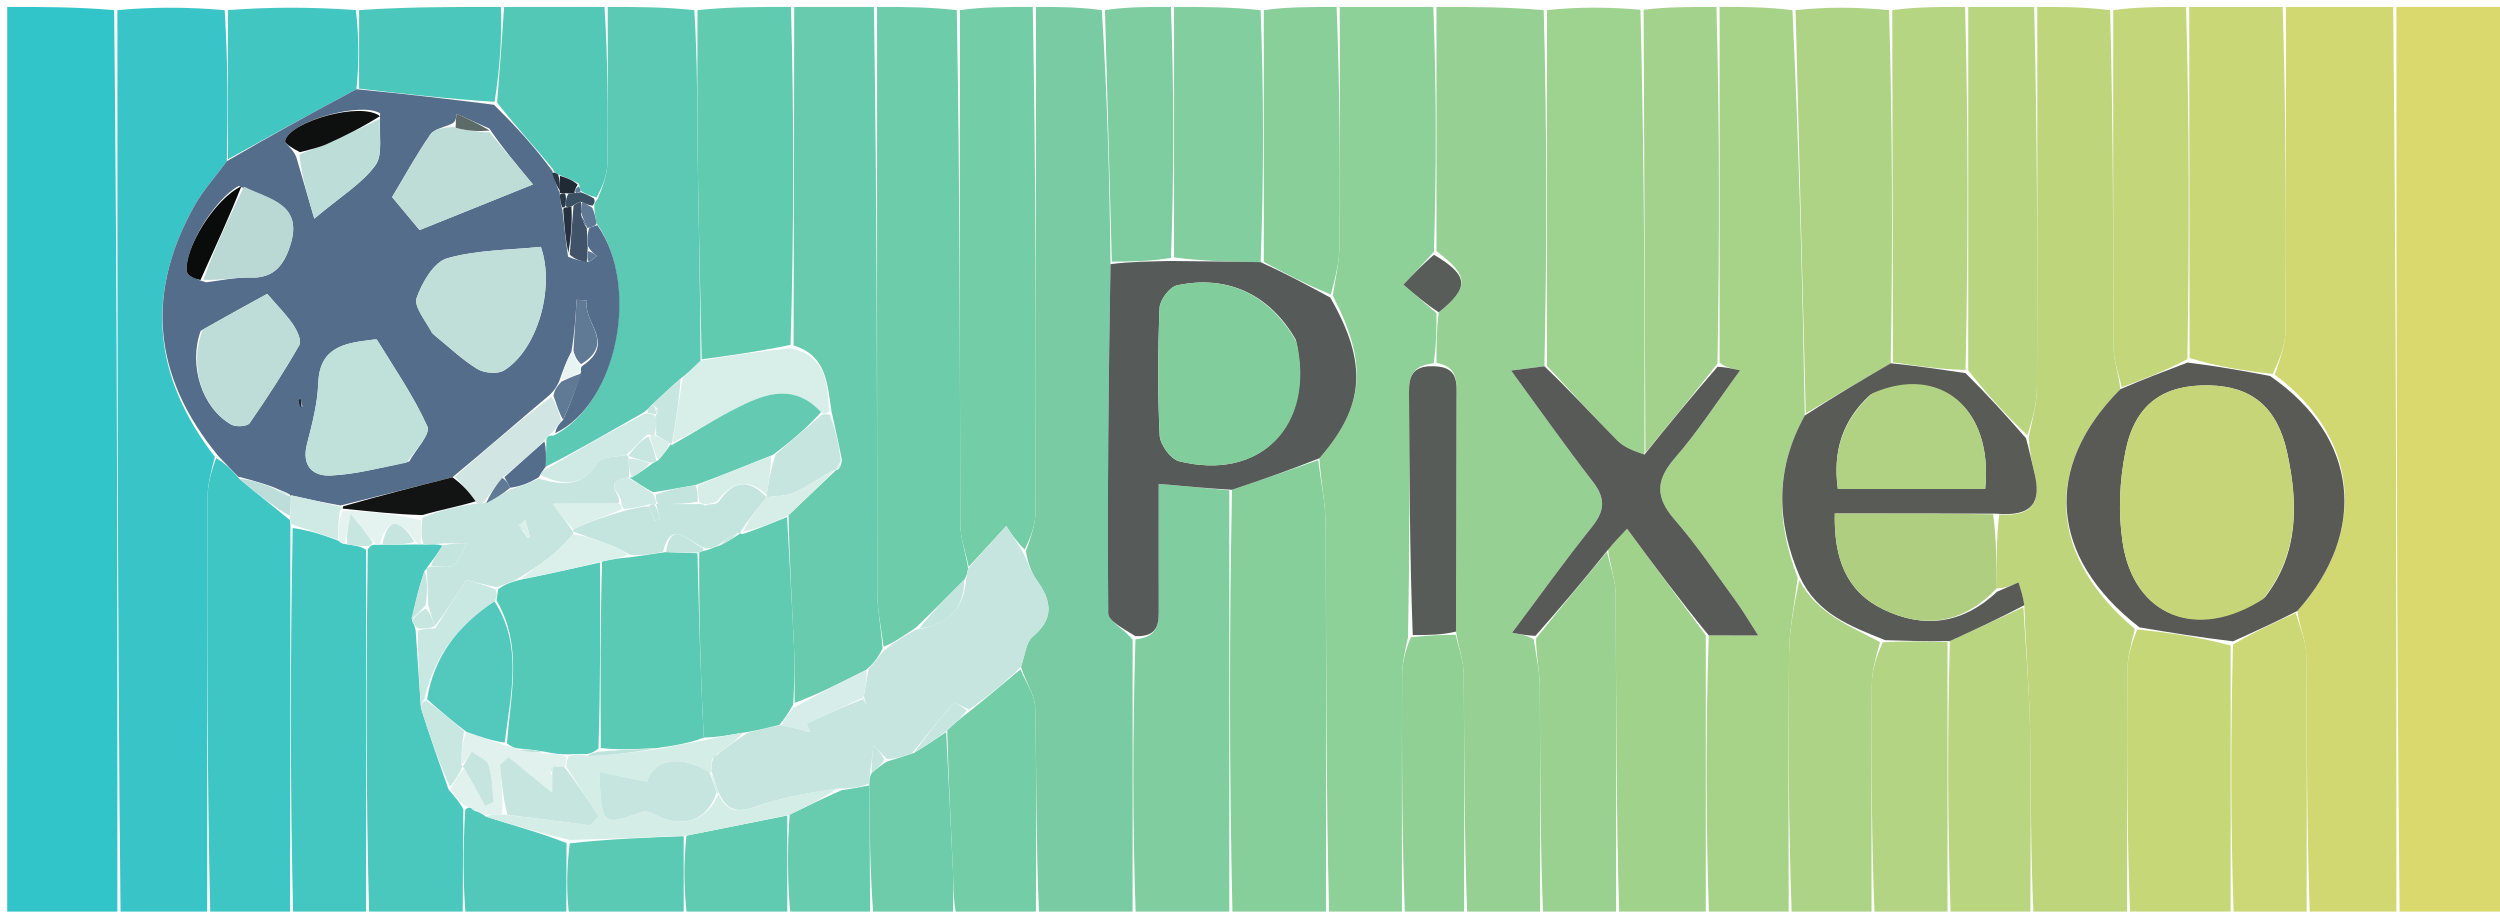 <svg version="1.1" id="Layer_1" xmlns="http://www.w3.org/2000/svg" xmlns:xlink="http://www.w3.org/1999/xlink" x="0px" y="0px"
	 width="100%" viewBox="0 0 362 132" enable-background="new 0 0 362 132" xml:space="preserve">
<path fill="#31C5CA" opacity="1" stroke="none" 
	d="
M17,133 
	C11.681,133 6.362,133 1.046,133 
	C1.049,89 1.049,45 1.049,1 
	C6.085,1 11.071,1 16.529,1.469 
	C17,45.625 17,89.312 17,133 
z"/>
<path fill="#D9D96E" opacity="1" stroke="none" 
	d="
M347,1 
	C352.319,1 357.638,1 362.954,1 
	C362.951,45 362.951,89 362.951,133 
	C357.915,133 352.929,133 347.471,132.531 
	C347,88.375 347,44.688 347,1 
z"/>
<path fill="#96D193" opacity="1" stroke="none" 
	d="
M223,133 
	C219.639,133 216.277,133 212.458,132.531 
	C212,120.569 212.055,109.074 211.946,97.582 
	C211.928,95.689 211.192,93.802 210.825,91.452 
	C210.874,79.871 210.883,68.751 210.902,57.63 
	C210.906,55.459 211.242,53.107 208,52.542 
	C208.002,49.865 208.003,47.613 208.333,45.221 
	C212.833,41.618 212.695,39.889 208.003,36.371 
	C208.001,24.275 208.001,12.638 208,1 
	C213.022,1 218.044,1 223.533,1.469 
	C224,18.95 224.001,35.963 223.629,53.038 
	C222.026,53.253 220.795,53.407 218.805,53.656 
	C223.012,59.407 226.706,64.665 230.639,69.738 
	C232.498,72.136 232.408,73.944 230.518,76.295 
	C226.61,81.156 222.984,86.242 218.954,91.619 
	C220.409,91.886 221.206,92.033 222.087,92.577 
	C222.447,95.087 222.947,97.198 222.962,99.312 
	C223.042,110.541 223,121.77 223,133 
z"/>
<path fill="#D1D872" opacity="1" stroke="none" 
	d="
M346.533,1 
	C347,44.688 347,88.375 347,132.531 
	C342.975,133 338.951,133 334.463,132.531 
	C334,119.618 334.069,107.172 333.93,94.728 
	C333.908,92.728 332.959,90.738 332.654,88.466 
	C343.019,76.884 341.453,63.217 329.388,54.261 
	C330.173,51.909 330.931,49.859 330.945,47.803 
	C331.045,32.203 331,16.601 331,1 
	C336.022,1 341.044,1 346.533,1 
z"/>
<path fill="#39C5C7" opacity="1" stroke="none" 
	d="
M17.463,133 
	C17,89.312 17,45.625 17,1.469 
	C22.022,1 27.044,1 32.533,1.469 
	C33.003,8.976 33.005,16.015 32.844,23.343 
	C31.199,25.609 29.488,27.456 28.275,29.587 
	C21.005,42.359 22.095,54.473 31.108,66.144 
	C30.531,68.385 30.04,70.321 30.035,72.259 
	C29.978,92.506 30,112.753 30,133 
	C25.975,133 21.951,133 17.463,133 
z"/>
<path fill="#8DD098" opacity="1" stroke="none" 
	d="
M207.535,1 
	C208.001,12.638 208.001,24.275 207.634,36.431 
	C205.915,38.37 204.564,39.789 203.213,41.209 
	C204.81,42.593 206.408,43.977 208.005,45.361 
	C208.003,47.613 208.002,49.865 207.594,52.607 
	C204.362,52.933 204.005,54.664 204.022,56.953 
	C204.109,68.614 204.116,80.277 203.88,92.262 
	C203.406,94.362 203.035,96.138 203.027,97.915 
	C202.975,109.61 203,121.305 203,133 
	C199.639,133 196.277,133 192.458,132.531 
	C192,113.35 192.051,94.637 191.949,75.924 
	C191.932,72.82 191.246,69.72 191.054,66.357 
	C197.643,58.778 198.092,52.648 192.997,42.827 
	C193.387,40.131 193.94,37.864 193.958,35.593 
	C194.048,24.063 194,12.531 194,1 
	C198.357,1 202.714,1 207.535,1 
z"/>
<path fill="#A7D389" opacity="1" stroke="none" 
	d="
M249,1 
	C252.361,1 255.723,1 259.542,1.469 
	C260.492,21.247 260.984,40.557 261.335,60.162 
	C257.033,67.917 257.178,75.525 260.312,83.701 
	C259.809,87.616 259.093,91.065 259.056,94.521 
	C258.916,107.346 259,120.174 259,133 
	C255.307,133 251.614,133 247.461,132.531 
	C247,118.708 247,105.353 247.426,92.007 
	C249.773,92.015 251.693,92.015 254.587,92.015 
	C253.179,89.829 252.382,88.445 251.444,87.164 
	C248.506,83.148 245.735,78.977 242.476,75.236 
	C239.635,71.973 239.758,69.496 242.565,66.267 
	C245.896,62.435 248.67,58.118 251.966,53.63 
	C250.569,53.323 249.785,53.151 249,52.512 
	C249,35.03 249,18.015 249,1 
z"/>
<path fill="#BED57C" opacity="1" stroke="none" 
	d="
M295,1 
	C298.361,1 301.723,1 305.542,1.469 
	C306,18.095 305.96,34.252 306.054,50.409 
	C306.065,52.299 306.812,54.184 307.028,56.356 
	C295.752,67.664 296.75,80.717 309.136,91.077 
	C308.55,93.321 308.049,95.252 308.037,97.187 
	C307.963,109.124 308,121.062 308,133 
	C303.643,133 299.286,133 294.465,132.531 
	C294,123.279 294.124,114.493 293.957,105.712 
	C293.844,99.781 293.32,93.858 293.122,87.634 
	C292.935,86.333 292.606,85.33 292.277,84.328 
	C291.247,84.777 290.217,85.227 289.146,85.174 
	C289.091,81.312 289.077,77.953 289.482,74.499 
	C294.496,74.875 295.584,72.556 294.594,68.541 
	C294.204,66.961 293.89,65.363 293.747,63.347 
	C294.301,60.66 294.943,58.4 294.953,56.138 
	C295.036,37.759 295,19.379 295,1 
z"/>
<path fill="#78CBA2" opacity="1" stroke="none" 
	d="
M150,1 
	C153.031,1 156.061,1 159.546,1.469 
	C160.331,13.918 160.663,25.899 160.801,38.249 
	C160.509,55.354 160.34,72.089 160.474,88.823 
	C160.483,89.949 162.774,91.058 164.002,92.633 
	C164.001,106.394 164,119.697 164,133 
	C159.643,133 155.286,133 150.465,132.531 
	C150,122.195 150.113,112.325 149.898,102.462 
	C149.857,100.6 148.505,98.767 147.84,96.55 
	C148.436,94.824 148.562,93.008 149.531,92.197 
	C152.719,89.526 152.253,86.97 150.124,84.007 
	C149.271,82.821 148.827,81.341 148.546,79.833 
	C149.263,77.802 149.947,75.933 149.952,74.061 
	C150.024,49.708 150,25.354 150,1 
z"/>
<path fill="#6DCCA9" opacity="1" stroke="none" 
	d="
M127,1 
	C130.693,1 134.386,1 138.539,1.469 
	C139,26.602 138.97,51.268 139.055,75.932 
	C139.062,77.981 139.843,80.027 140.187,82.35 
	C140.042,83.003 139.973,83.379 139.631,83.952 
	C137.196,86.364 135.035,88.578 132.571,90.91 
	C130.852,92.041 129.436,93.055 127.943,93.653 
	C127.578,90.777 127.043,88.317 127.038,85.855 
	C126.979,57.57 127,29.285 127,1 
z"/>
<path fill="#68CBAD" opacity="1" stroke="none" 
	d="
M126.539,1 
	C127,29.285 126.979,57.57 127.038,85.855 
	C127.043,88.317 127.578,90.777 127.793,93.911 
	C127.071,95.343 126.422,96.102 125.456,96.975 
	C121.785,98.815 118.433,100.541 115.061,101.782 
	C115.028,98.834 115.098,96.367 114.984,93.908 
	C114.688,87.555 114.312,81.206 114.179,74.605 
	C116.623,72.262 118.856,70.171 121.084,68.052 
	C121.08,68.026 121.037,68.058 121.292,68.022 
	C121.665,67.675 121.783,67.364 121.918,66.672 
	C121.448,64.197 120.96,62.103 120.408,59.597 
	C119.77,55.511 119.708,51.514 114.91,50.016 
	C114.957,33.344 114.979,17.172 115,1 
	C118.693,1 122.386,1 126.539,1 
z"/>
<path fill="#86CF9B" opacity="1" stroke="none" 
	d="
M190.869,66.619 
	C191.246,69.72 191.932,72.82 191.949,75.924 
	C192.051,94.637 192,113.35 192,132.531 
	C187.643,133 183.286,133 178.465,132.531 
	C178,111.707 178,91.35 178.394,70.922 
	C182.815,69.439 186.842,68.029 190.869,66.619 
z"/>
<path fill="#73CDA6" opacity="1" stroke="none" 
	d="
M140.265,82.074 
	C139.843,80.027 139.062,77.981 139.055,75.932 
	C138.97,51.268 139,26.602 139,1.469 
	C142.361,1 145.723,1 149.542,1 
	C150,25.354 150.024,49.708 149.952,74.061 
	C149.947,75.933 149.263,77.802 148.355,79.568 
	C147.067,78.291 146.319,77.118 145.709,76.162 
	C143.79,78.246 142.027,80.16 140.265,82.074 
z"/>
<path fill="#9DD28F" opacity="1" stroke="none" 
	d="
M224.001,52.976 
	C224.001,35.963 224,18.95 224,1.469 
	C228.357,1 232.714,1 237.535,1.408 
	C238.085,23.066 238.171,44.315 238.12,65.828 
	C236.711,65.344 235.211,64.822 234.206,63.809 
	C230.712,60.29 227.389,56.601 224.001,52.976 
z"/>
<path fill="#80CE9F" opacity="1" stroke="none" 
	d="
M178.001,70.994 
	C178,91.35 178,111.707 178,132.531 
	C173.643,133 169.286,133 164.465,133 
	C164,119.697 164.001,106.394 164.411,92.575 
	C167.834,92.229 167.789,90.161 167.782,88.066 
	C167.764,82.152 167.776,76.238 167.776,70.067 
	C171.76,70.428 174.88,70.711 178.001,70.994 
z"/>
<path fill="#5BC9B4" opacity="1" stroke="none" 
	d="
M88,1 
	C92.025,1 96.05,1 100.538,1.469 
	C101,8.722 100.926,15.508 101.018,22.292 
	C101.152,32.205 101.406,42.117 101.441,52.235 
	C100.468,53.199 99.662,53.958 98.547,54.834 
	C96.986,56.154 95.735,57.358 94.281,58.724 
	C93.865,59.159 93.65,59.433 93.109,59.772 
	C88.181,62.558 83.58,65.279 79.024,67.573 
	C79.078,65.998 79.085,64.851 79.123,63.573 
	C79.27,63.182 79.465,63.028 80.157,63.071 
	C89.427,58.421 92.728,41.364 86.384,32.311 
	C86.18,31.378 86.086,30.743 86.046,29.831 
	C86.135,29.367 86.168,29.181 86.55,28.833 
	C87.266,26.986 87.924,25.305 87.95,23.614 
	C88.065,16.078 88,8.538 88,1 
z"/>
<path fill="#AED385" opacity="1" stroke="none" 
	d="
M261.476,59.866 
	C260.984,40.557 260.492,21.247 260,1.469 
	C264.357,1 268.714,1 273.535,1.469 
	C274.032,18.78 274.064,35.623 273.774,52.602 
	C269.459,55.114 265.467,57.49 261.476,59.866 
z"/>
<path fill="#3EC6C4" opacity="1" stroke="none" 
	d="
M30.461,133 
	C30,112.753 29.978,92.506 30.035,72.259 
	C30.04,70.321 30.531,68.385 31.298,66.336 
	C32.691,67.153 33.582,68.083 34.639,69.33 
	C37.183,71.474 39.56,73.3 41.971,75.307 
	C42.005,75.488 42.062,75.852 42.047,76.329 
	C42.021,95.538 42.011,114.269 42,133 
	C38.307,133 34.614,133 30.461,133 
z"/>
<path fill="#C9D776" opacity="1" stroke="none" 
	d="
M330.535,1 
	C331,16.601 331.045,32.203 330.945,47.803 
	C330.931,49.859 330.173,51.909 329.079,54.145 
	C324.621,53.663 320.844,52.997 317.052,51.842 
	C317.024,34.568 317.012,17.784 317,1 
	C321.357,1 325.714,1 330.535,1 
z"/>
<path fill="#61CBB0" opacity="1" stroke="none" 
	d="
M101.608,52.029 
	C101.406,42.117 101.152,32.205 101.018,22.292 
	C100.926,15.508 101,8.722 101,1.469 
	C105.357,1 109.714,1 114.535,1 
	C114.979,17.172 114.957,33.344 114.476,49.929 
	C109.88,50.905 105.744,51.467 101.608,52.029 
z"/>
<path fill="#A3D28C" opacity="1" stroke="none" 
	d="
M238.256,65.565 
	C238.171,44.315 238.085,23.066 238,1.408 
	C241.361,1 244.723,1 248.542,1 
	C249,18.015 249,35.03 248.692,52.644 
	C245.009,57.35 241.633,61.457 238.256,65.565 
z"/>
<path fill="#A1D28C" opacity="1" stroke="none" 
	d="
M247,91.998 
	C247,105.353 247,118.708 247,132.531 
	C242.975,133 238.951,133 234.463,132.531 
	C234,116.7 234.048,101.336 233.942,85.974 
	C233.928,83.948 233.131,81.928 232.851,79.599 
	C233.759,78.499 234.513,77.706 235.598,76.564 
	C239.562,81.93 243.281,86.964 247,91.998 
z"/>
<path fill="#C6D778" opacity="1" stroke="none" 
	d="
M308.466,133 
	C308,121.062 307.963,109.124 308.037,97.187 
	C308.049,95.252 308.55,93.321 309.487,91.159 
	C314.433,91.624 318.716,92.317 323,93.478 
	C323,106.964 323,119.982 323,133 
	C318.311,133 313.621,133 308.466,133 
z"/>
<path fill="#44C7C0" opacity="1" stroke="none" 
	d="
M42.458,133 
	C42.011,114.269 42.021,95.538 42.384,76.459 
	C44.802,76.794 46.869,77.477 49.057,78.321 
	C49.395,78.666 49.645,78.749 50.304,78.832 
	C51.45,79.007 52.222,79.082 52.995,79.616 
	C52.998,97.716 52.999,115.358 53,133 
	C49.639,133 46.277,133 42.458,133 
z"/>
<path fill="#C3D679" opacity="1" stroke="none" 
	d="
M316.542,1 
	C317.012,17.784 317.024,34.568 316.731,52.008 
	C313.357,53.799 310.287,54.935 307.217,56.072 
	C306.812,54.184 306.065,52.299 306.054,50.409 
	C305.96,34.252 306,18.095 306,1.469 
	C309.361,1 312.723,1 316.542,1 
z"/>
<path fill="#BAD57F" opacity="1" stroke="none" 
	d="
M294.546,1 
	C295,19.379 295.036,37.759 294.953,56.138 
	C294.943,58.4 294.301,60.66 293.566,63.025 
	C290.452,60.117 287.723,57.103 284.995,53.615 
	C284.998,35.761 284.999,18.38 285,1 
	C288.031,1 291.061,1 294.546,1 
z"/>
<path fill="#B5D582" opacity="1" stroke="none" 
	d="
M284.542,1 
	C284.999,18.38 284.998,35.761 284.614,53.56 
	C280.853,53.475 277.474,52.97 274.096,52.466 
	C274.064,35.623 274.032,18.78 274,1.469 
	C277.361,1 280.723,1 284.542,1 
z"/>
<path fill="#4AC8BE" opacity="1" stroke="none" 
	d="
M53.465,133 
	C52.999,115.358 52.998,97.716 53.256,79.533 
	C53.69,78.941 53.865,78.89 54.269,78.877 
	C54.497,78.916 54.956,78.843 55.379,78.893 
	C57.221,78.897 58.639,78.852 60.278,78.84 
	C60.499,78.872 60.942,78.808 61.344,78.856 
	C62.553,78.832 63.359,78.76 64.069,79.013 
	C63.31,80.225 62.648,81.113 61.903,82.087 
	C61.819,82.174 61.823,82.416 61.495,82.61 
	C60.626,85.104 60.084,87.404 59.66,89.912 
	C59.936,90.401 60.062,90.697 60.183,91.281 
	C60.452,95.084 60.694,98.611 60.949,102.529 
	C62.249,106.622 63.534,110.323 64.937,114.298 
	C65.741,115.27 66.428,115.968 67.089,117.154 
	C67.041,122.761 67.021,127.88 67,133 
	C62.643,133 58.286,133 53.465,133 
z"/>
<path fill="#ADD486" opacity="1" stroke="none" 
	d="
M259.461,133 
	C259,120.174 258.916,107.346 259.056,94.521 
	C259.093,91.065 259.809,87.616 260.529,84.001 
	C263.129,88.93 267.95,90.661 272.232,92.988 
	C271.605,95.229 271.055,97.157 271.041,99.088 
	C270.958,110.392 271,121.696 271,133 
	C267.307,133 263.614,133 259.461,133 
z"/>
<path fill="#9BD190" opacity="1" stroke="none" 
	d="
M232.696,79.906 
	C233.131,81.928 233.928,83.948 233.942,85.974 
	C234.048,101.336 234,116.7 234,132.531 
	C230.639,133 227.277,133 223.458,133 
	C223,121.77 223.042,110.541 222.962,99.312 
	C222.947,97.198 222.447,95.087 222.414,92.467 
	C226.004,87.941 229.35,83.923 232.696,79.906 
z"/>
<path fill="#B9D580" opacity="1" stroke="none" 
	d="
M292.98,87.931 
	C293.32,93.858 293.844,99.781 293.957,105.712 
	C294.124,114.493 294,123.279 294,132.531 
	C290.307,133 286.614,133 282.461,132.531 
	C282,119.034 281.999,106.005 282.336,92.832 
	C286.109,91.102 289.544,89.517 292.98,87.931 
z"/>
<path fill="#82CE9E" opacity="1" stroke="none" 
	d="
M170,1 
	C174.025,1 178.05,1 182.538,1.469 
	C183,13.935 183,25.933 182.538,37.957 
	C178.051,37.897 174.027,37.811 170.002,37.273 
	C170.001,24.881 170,12.941 170,1 
z"/>
<path fill="#CCD775" opacity="1" stroke="none" 
	d="
M323.458,133 
	C323,119.982 323,106.964 323.335,93.334 
	C326.593,91.396 329.516,90.07 332.439,88.744 
	C332.959,90.738 333.908,92.728 333.93,94.728 
	C334.069,107.172 334,119.618 334,132.531 
	C330.639,133 327.277,133 323.458,133 
z"/>
<path fill="#B3D583" opacity="1" stroke="none" 
	d="
M281.999,92.976 
	C281.999,106.005 282,119.034 282,132.531 
	C278.639,133 275.277,133 271.458,133 
	C271,121.696 270.958,110.392 271.041,99.088 
	C271.055,97.157 271.605,95.229 272.636,93.008 
	C276.243,92.803 279.121,92.89 281.999,92.976 
z"/>
<path fill="#88CF9A" opacity="1" stroke="none" 
	d="
M183.001,37.931 
	C183,25.933 183,13.935 183,1.469 
	C186.361,1 189.723,1 193.542,1 
	C194,12.531 194.048,24.063 193.958,35.593 
	C193.94,37.864 193.387,40.131 192.701,42.646 
	C189.214,41.238 186.107,39.584 183.001,37.931 
z"/>
<path fill="#73CDA7" opacity="1" stroke="none" 
	d="
M147.758,96.921 
	C148.505,98.767 149.857,100.6 149.898,102.462 
	C150.113,112.325 150,122.195 150,132.531 
	C146.307,133 142.614,133 138.461,132.531 
	C138,130.084 138.074,128.102 137.987,126.127 
	C137.689,119.419 137.334,112.713 137.156,105.745 
	C138.23,104.719 139.149,103.954 140.368,103.033 
	C143.031,100.892 145.394,98.906 147.758,96.921 
z"/>
<path fill="#91D095" opacity="1" stroke="none" 
	d="
M203.45,133 
	C203,121.305 202.975,109.61 203.027,97.915 
	C203.035,96.138 203.406,94.362 204.295,92.285 
	C206.917,91.961 208.853,91.937 210.788,91.913 
	C211.192,93.802 211.928,95.689 211.946,97.582 
	C212.055,109.074 212,120.569 212,132.531 
	C209.3,133 206.6,133 203.45,133 
z"/>
<path fill="#7DCDA1" opacity="1" stroke="none" 
	d="
M169.546,1 
	C170,12.941 170.001,24.881 169.556,37.339 
	C166.405,37.864 163.7,37.872 160.995,37.879 
	C160.663,25.899 160.331,13.918 160,1.469 
	C163.031,1 166.061,1 169.546,1 
z"/>
<path fill="#54C8B7" opacity="1" stroke="none" 
	d="
M87.534,1 
	C88,8.538 88.065,16.078 87.95,23.614 
	C87.924,25.305 87.266,26.986 86.362,28.585 
	C85.249,28.277 84.673,28.056 84.057,27.608 
	C84.017,27.382 83.89,26.938 83.833,26.619 
	C82.876,26.02 81.976,25.741 80.819,25.271 
	C80.375,24.979 80.189,24.876 80.019,24.42 
	C77.322,21.142 74.609,18.217 71.981,14.866 
	C72.377,9.959 72.689,5.48 73,1 
	C77.689,1 82.379,1 87.534,1 
z"/>
<path fill="#41C6C2" opacity="1" stroke="none" 
	d="
M33.008,23.054 
	C33.005,16.015 33.003,8.976 33,1.469 
	C39.021,1 45.042,1 51.532,1.458 
	C51.996,5.555 51.992,9.195 51.615,12.921 
	C45.164,16.357 39.086,19.705 33.008,23.054 
z"/>
<path fill="#6ECCAA" opacity="1" stroke="none" 
	d="
M137.001,106.006 
	C137.334,112.713 137.689,119.419 137.987,126.127 
	C138.074,128.102 138,130.084 138,132.531 
	C134.307,133 130.614,133 126.461,132.532 
	C125.961,125.95 125.921,119.837 125.877,113.434 
	C125.908,112.759 125.944,112.374 126.241,111.893 
	C127.032,111.297 127.563,110.797 128.448,110.264 
	C129.878,109.854 130.955,109.478 132.351,109.017 
	C134.114,107.957 135.557,106.982 137.001,106.006 
z"/>
<path fill="#4CC7BC" opacity="1" stroke="none" 
	d="
M51.987,12.834 
	C51.992,9.195 51.996,5.555 52,1.458 
	C58.688,1 65.375,1 72.531,1 
	C72.689,5.48 72.377,9.959 71.615,14.744 
	C64.772,14.31 58.379,13.572 51.987,12.834 
z"/>
<path fill="#67CBAD" opacity="1" stroke="none" 
	d="
M125.882,113.723 
	C125.921,119.837 125.961,125.95 126,132.532 
	C122.307,133 118.614,133 114.461,132.534 
	C113.999,127.407 113.997,122.745 114.341,117.967 
	C116.953,116.708 119.22,115.564 121.862,114.423 
	C123.452,114.192 124.667,113.958 125.882,113.723 
z"/>
<path fill="#61CBB1" opacity="1" stroke="none" 
	d="
M113.996,118.083 
	C113.997,122.745 113.999,127.407 114,132.534 
	C109.311,133 104.621,133 99.466,132.541 
	C98.998,128.415 98.996,124.748 99.402,121 
	C104.538,119.973 109.267,119.028 113.996,118.083 
z"/>
<path fill="#51C8BA" opacity="1" stroke="none" 
	d="
M67.466,133 
	C67.021,127.88 67.041,122.761 67.365,117.225 
	C67.855,116.851 68.04,116.894 68.3,117.07 
	C68.528,117.365 68.714,117.421 69.212,117.549 
	C69.7,117.801 69.906,117.878 70.322,118.236 
	C74.37,119.543 78.21,120.571 82.038,122.081 
	C82.018,126.043 82.009,129.521 82,133 
	C77.311,133 72.621,133 67.466,133 
z"/>
<path fill="#5ACAB5" opacity="1" stroke="none" 
	d="
M82.468,133 
	C82.009,129.521 82.018,126.043 82.497,122.116 
	C88.31,121.473 93.652,121.277 98.994,121.082 
	C98.996,124.748 98.998,128.415 99,132.541 
	C93.645,133 88.29,133 82.468,133 
z"/>
<path fill="#575A57" opacity="1" stroke="none" 
	d="
M232.851,79.599 
	C229.35,83.923 226.004,87.941 222.33,92.069 
	C221.206,92.033 220.409,91.886 218.954,91.619 
	C222.984,86.242 226.61,81.156 230.518,76.295 
	C232.408,73.944 232.498,72.136 230.639,69.738 
	C226.706,64.665 223.012,59.407 218.805,53.656 
	C220.795,53.407 222.026,53.253 223.629,53.038 
	C227.389,56.601 230.712,60.29 234.206,63.809 
	C235.211,64.822 236.711,65.344 238.12,65.828 
	C241.633,61.457 245.009,57.35 248.692,53.111 
	C249.785,53.151 250.569,53.323 251.966,53.63 
	C248.67,58.118 245.896,62.435 242.565,66.267 
	C239.758,69.496 239.635,71.973 242.476,75.236 
	C245.735,78.977 248.506,83.148 251.444,87.164 
	C252.382,88.445 253.179,89.829 254.587,92.015 
	C251.693,92.015 249.773,92.015 247.426,92.007 
	C243.281,86.964 239.562,81.93 235.598,76.564 
	C234.513,77.706 233.759,78.499 232.851,79.599 
z"/>
<path fill="#585C58" opacity="1" stroke="none" 
	d="
M210.825,91.452 
	C208.853,91.937 206.917,91.961 204.566,91.962 
	C204.116,80.277 204.109,68.614 204.022,56.953 
	C204.005,54.664 204.362,52.933 207.594,53.032 
	C211.242,53.107 210.906,55.459 210.902,57.63 
	C210.883,68.751 210.874,79.871 210.825,91.452 
z"/>
<path fill="#585D59" opacity="1" stroke="none" 
	d="
M208.333,45.221 
	C206.408,43.977 204.81,42.593 203.213,41.209 
	C204.564,39.789 205.915,38.37 207.635,36.889 
	C212.695,39.889 212.833,41.618 208.333,45.221 
z"/>
<path fill="#595A56" opacity="1" stroke="none" 
	d="
M332.654,88.466 
	C329.516,90.07 326.593,91.396 323.335,92.866 
	C318.716,92.317 314.433,91.624 309.798,90.848 
	C296.75,80.717 295.752,67.664 307.028,56.356 
	C310.287,54.935 313.357,53.799 316.747,52.497 
	C320.844,52.997 324.621,53.663 328.707,54.444 
	C341.453,63.217 343.019,76.884 332.654,88.466 
M327.972,86.479 
	C332.911,80.115 332.761,72.884 331.192,65.591 
	C329.757,58.919 326.019,55.928 319.871,55.805 
	C313.296,55.674 309.191,58.461 307.794,65.238 
	C306.908,69.536 306.698,74.211 307.355,78.54 
	C308.978,89.244 318.117,92.912 327.972,86.479 
z"/>
<path fill="#536D8B" opacity="1" stroke="none" 
	d="
M51.615,12.921 
	C58.379,13.572 64.772,14.31 71.53,15.17 
	C74.609,18.217 77.322,21.142 79.992,24.773 
	C80.323,26.288 80.696,27.096 81.045,27.939 
	C81.02,27.973 81.099,27.945 81.063,28.3 
	C81.122,29.116 81.217,29.578 81.436,30.398 
	C81.727,32.802 81.895,34.847 82.252,37.158 
	C83.282,37.607 84.121,37.791 85.229,37.937 
	C85.804,37.62 86.109,37.341 86.414,37.062 
	C86.002,36.732 85.59,36.401 85.16,35.694 
	C85.084,34.563 85.026,33.811 85.354,32.961 
	C85.991,32.779 86.242,32.694 86.493,32.608 
	C92.728,41.364 89.427,58.421 80.4,62.72 
	C80.576,61.839 80.931,61.404 81.543,60.786 
	C82.61,58.415 83.42,56.227 84.148,53.782 
	C84.074,53.346 84.082,53.167 84.423,52.903 
	C89.281,49.615 84.265,46.625 85.013,43.505 
	C84.508,43.474 84.003,43.443 83.497,43.412 
	C83.343,45.858 83.189,48.304 82.739,50.939 
	C81.966,52.408 81.49,53.687 80.952,55.261 
	C80.572,56.051 80.254,56.546 79.626,57.153 
	C74.834,61.187 70.353,65.11 65.512,69.108 
	C60.015,70.504 54.879,71.826 49.305,73.193 
	C46.644,72.727 44.421,72.217 42.144,71.743 
	C42.089,71.778 42.111,71.906 41.954,71.605 
	C41.139,71.136 40.481,70.968 39.58,70.539 
	C37.716,69.856 36.094,69.434 34.473,69.013 
	C33.582,68.083 32.691,67.153 31.609,66.032 
	C22.095,54.473 21.005,42.359 28.275,29.587 
	C29.488,27.456 31.199,25.609 32.844,23.343 
	C39.086,19.705 45.164,16.357 51.615,12.921 
M55.043,16.422 
	C52.334,14.663 41.986,17.55 41.283,20.377 
	C41.182,20.781 42.429,21.52 42.904,22.751 
	C43.606,25.154 44.307,27.557 45.507,31.665 
	C49.415,28.374 52.459,26.557 54.369,23.919 
	C55.5,22.356 54.841,19.497 55.043,16.422 
M29.829,40.877 
	C31.969,40.631 34.116,40.131 36.246,40.198 
	C39.505,40.3 40.966,38.621 41.94,35.801 
	C44.124,29.478 38.969,28.855 34.563,26.929 
	C31.114,28.762 26.573,36.082 27.073,39.353 
	C27.167,39.97 28.332,40.423 29.829,40.877 
M65.365,17.937 
	C64.326,18.432 62.888,18.651 62.32,19.471 
	C60.342,22.326 58.665,25.39 56.776,28.538 
	C58.108,30.137 59.355,31.633 60.756,33.315 
	C65.941,31.227 70.938,29.215 77.17,26.706 
	C74.623,23.642 72.768,21.411 70.855,18.611 
	C69.29,17.91 67.726,17.209 66.094,16.478 
	C66.028,17.189 65.984,17.663 65.365,17.937 
M59.252,66.829 
	C60.203,65.11 62.376,62.84 61.893,61.769 
	C59.912,57.379 57.129,53.351 54.599,49.215 
	C54.514,49.076 53.968,49.192 53.642,49.231 
	C49.77,49.694 46.25,50.336 46.077,55.532 
	C45.979,58.467 45.187,61.41 44.453,64.285 
	C43.653,67.414 45.226,68.979 47.887,68.857 
	C51.451,68.693 54.979,67.763 59.252,66.829 
M62.835,48.473 
	C64.903,50.151 66.847,52.029 69.095,53.416 
	C70.093,54.032 72.041,54.213 72.977,53.641 
	C77.706,50.752 80.43,41.823 78.316,35.741 
	C73.873,36.204 69.131,36.164 64.748,37.4 
	C62.829,37.941 61.117,40.903 60.333,43.126 
	C59.893,44.371 61.544,46.353 62.835,48.473 
M29.064,47.906 
	C27.256,52.846 29.223,59.081 33.52,61.494 
	C34.182,61.866 35.814,61.75 36.148,61.269 
	C38.699,57.597 41.134,53.832 43.351,49.95 
	C43.709,49.324 43.009,47.837 42.436,46.994 
	C41.446,45.538 40.172,44.275 38.689,42.549 
	C35.677,44.201 32.698,45.834 29.064,47.906 
M43.795,58.905 
	C43.707,58.497 43.618,58.089 43.53,57.681 
	C43.412,57.773 43.186,57.877 43.195,57.952 
	C43.246,58.365 43.354,58.771 43.795,58.905 
z"/>
<path fill="#565A58" opacity="1" stroke="none" 
	d="
M160.801,38.249 
	C163.7,37.872 166.405,37.864 169.556,37.79 
	C174.027,37.811 178.051,37.897 182.538,37.957 
	C186.107,39.584 189.214,41.238 192.617,43.073 
	C198.092,52.648 197.643,58.778 191.054,66.357 
	C186.842,68.029 182.815,69.439 178.394,70.922 
	C174.88,70.711 171.76,70.428 167.776,70.067 
	C167.776,76.238 167.764,82.152 167.782,88.066 
	C167.789,90.161 167.834,92.229 164.412,92.118 
	C162.774,91.058 160.483,89.949 160.474,88.823 
	C160.34,72.089 160.509,55.354 160.801,38.249 
M187.632,49.194 
	C183.916,42.691 177.771,39.738 170.427,41.322 
	C169.362,41.552 167.952,43.423 167.905,44.584 
	C167.654,50.732 167.621,56.904 167.92,63.047 
	C167.984,64.379 169.504,66.481 170.715,66.784 
	C182.435,69.716 190.467,61.716 187.632,49.194 
z"/>
<path fill="#595B57" opacity="1" stroke="none" 
	d="
M282.336,92.832 
	C279.121,92.89 276.243,92.803 272.96,92.696 
	C267.95,90.661 263.129,88.93 260.629,83.538 
	C257.178,75.525 257.033,67.917 261.335,60.162 
	C265.467,57.49 269.459,55.114 273.774,52.602 
	C277.474,52.97 280.853,53.475 284.612,54.034 
	C287.723,57.103 290.452,60.117 293.362,63.452 
	C293.89,65.363 294.204,66.961 294.594,68.541 
	C295.584,72.556 294.496,74.875 289.02,74.379 
	C280.726,74.355 273.312,74.355 265.676,74.355 
	C265.547,80.776 267.275,85.592 272.66,88.217 
	C278.62,91.121 284.262,90.323 289.186,85.677 
	C290.217,85.227 291.247,84.777 292.277,84.328 
	C292.606,85.33 292.935,86.333 293.122,87.634 
	C289.544,89.517 286.109,91.102 282.336,92.832 
M270.813,57.165 
	C266.859,60.777 265.352,65.202 266.119,70.807 
	C273.417,70.807 280.451,70.807 287.453,70.807 
	C288.65,59.224 280.959,52.627 270.813,57.165 
z"/>
<path fill="#AFCE80" opacity="1" stroke="none" 
	d="
M289.146,85.174 
	C284.262,90.323 278.62,91.121 272.66,88.217 
	C267.275,85.592 265.547,80.776 265.676,74.355 
	C273.312,74.355 280.726,74.355 288.601,74.474 
	C289.077,77.953 289.091,81.312 289.146,85.174 
z"/>
<path fill="#C5E5DE" opacity="1" stroke="none" 
	d="
M125.877,113.434 
	C124.667,113.958 123.452,114.192 121.588,114.171 
	C117.608,114.692 114.231,115.313 110.961,116.292 
	C108.316,117.083 105.729,118.693 104.013,114.647 
	C103.675,113.542 103.349,112.764 103.029,111.652 
	C103.044,110.872 103.052,110.426 103.241,109.856 
	C103.648,109.541 103.835,109.317 104.285,108.916 
	C105.716,107.885 106.843,106.999 108.329,106.07 
	C110.078,105.673 111.468,105.319 113.211,104.984 
	C114.814,105.339 116.064,105.675 117.313,106.011 
	C117.131,105.603 116.95,105.194 116.768,104.785 
	C119.501,103.534 122.234,102.284 124.993,101.224 
	C125.168,101.6 125.318,101.785 125.468,101.97 
	C125.323,101.639 125.178,101.308 125.102,100.684 
	C125.372,99.213 125.573,98.037 125.774,96.86 
	C126.422,96.102 127.071,95.343 127.869,94.327 
	C129.436,93.055 130.852,92.041 132.793,91.136 
	C137.481,90.478 139.609,87.922 139.905,83.755 
	C139.973,83.379 140.042,83.003 140.187,82.35 
	C142.027,80.16 143.79,78.246 145.709,76.162 
	C146.319,77.118 147.067,78.291 148.005,79.729 
	C148.827,81.341 149.271,82.821 150.124,84.007 
	C152.253,86.97 152.719,89.526 149.531,92.197 
	C148.562,93.008 148.436,94.824 147.84,96.55 
	C145.394,98.906 143.031,100.892 140.29,102.726 
	C139.286,102.293 138.23,101.634 138.096,101.786 
	C136.004,104.163 134.032,106.644 132.032,109.101 
	C130.955,109.478 129.878,109.854 128.414,109.92 
	C127.518,109.024 127.01,108.44 126.502,107.856 
	C126.328,109.234 126.154,110.611 125.98,111.988 
	C125.944,112.374 125.908,112.759 125.877,113.434 
z"/>
<path fill="#C4E5DD" opacity="1" stroke="none" 
	d="
M139.631,83.952 
	C139.609,87.922 137.481,90.478 133.096,91.018 
	C135.035,88.578 137.196,86.364 139.631,83.952 
z"/>
<path fill="#61CBB1" opacity="1" stroke="none" 
	d="
M112.858,104.964 
	C111.468,105.319 110.078,105.673 107.96,106.044 
	C105.552,106.418 103.871,106.775 101.913,106.802 
	C101.422,97.683 101.209,88.895 101.241,80 
	C101.649,79.819 101.811,79.745 102.254,79.693 
	C103.017,79.456 103.5,79.197 104.324,78.947 
	C105.494,78.379 106.323,77.803 107.169,77.251 
	C107.184,77.276 107.236,77.302 107.602,77.319 
	C109.968,76.509 111.968,75.682 113.968,74.855 
	C114.312,81.206 114.688,87.555 114.984,93.908 
	C115.098,96.367 115.028,98.834 114.859,102.004 
	C114.07,103.462 113.464,104.213 112.858,104.964 
z"/>
<path fill="#D8EEE9" opacity="1" stroke="none" 
	d="
M101.441,52.235 
	C105.744,51.467 109.88,50.905 114.45,50.43 
	C119.708,51.514 119.77,55.511 120.054,59.587 
	C119.531,59.994 119.298,59.999 118.901,59.676 
	C115.092,55.594 111.083,56.909 107.257,58.783 
	C103.843,60.454 100.64,62.557 97.384,64.065 
	C97.902,60.68 98.379,57.698 98.857,54.717 
	C99.662,53.958 100.468,53.199 101.441,52.235 
z"/>
<path fill="#C5E5DE" opacity="1" stroke="none" 
	d="
M119.064,60.004 
	C119.298,59.999 119.531,59.994 120.119,59.998 
	C120.96,62.103 121.448,64.197 121.735,66.802 
	C121.313,67.525 121.147,67.773 121.037,68.058 
	C121.037,68.058 121.08,68.026 120.753,68.071 
	C118.611,69.215 116.871,70.482 114.951,71.351 
	C113.776,71.883 112.325,71.805 110.999,72 
	C111,72 111,72.002 111.01,71.617 
	C111.346,69.486 111.673,67.742 112.283,65.821 
	C114.732,63.765 116.898,61.884 119.064,60.004 
z"/>
<path fill="#D7EDE9" opacity="1" stroke="none" 
	d="
M113.211,104.984 
	C113.464,104.213 114.07,103.462 114.878,102.489 
	C118.433,100.541 121.785,98.815 125.456,96.975 
	C125.573,98.037 125.372,99.213 125.085,100.696 
	C124.999,101.003 124.968,101.033 124.968,101.033 
	C122.234,102.284 119.501,103.534 116.768,104.785 
	C116.95,105.194 117.131,105.603 117.313,106.011 
	C116.064,105.675 114.814,105.339 113.211,104.984 
z"/>
<path fill="#D7EDE8" opacity="1" stroke="none" 
	d="
M110.998,72 
	C112.325,71.805 113.776,71.883 114.951,71.351 
	C116.871,70.482 118.611,69.215 120.758,68.097 
	C118.856,70.171 116.623,72.262 114.179,74.605 
	C111.968,75.682 109.968,76.509 107.621,76.967 
	C108.515,75.066 109.757,73.533 110.998,72 
z"/>
<path fill="#D7EDE8" opacity="1" stroke="none" 
	d="
M121.292,68.022 
	C121.147,67.773 121.313,67.525 121.717,67.184 
	C121.783,67.364 121.665,67.675 121.292,68.022 
z"/>
<path fill="#D1E6E2" opacity="1" stroke="none" 
	d="
M81.286,60.968 
	C80.931,61.404 80.576,61.839 79.979,62.627 
	C79.465,63.028 79.27,63.182 78.855,63.801 
	C76.719,65.801 74.882,67.441 72.713,69.189 
	C71.626,70.515 70.87,71.733 69.792,72.95 
	C69.255,72.944 69.041,72.94 68.864,72.589 
	C67.893,71.174 66.883,70.104 65.873,69.034 
	C70.353,65.11 74.834,61.187 79.837,57.443 
	C80.669,58.738 80.977,59.853 81.286,60.968 
z"/>
<path fill="#CFEAE5" opacity="1" stroke="none" 
	d="
M78.978,68.001 
	C83.58,65.279 88.181,62.558 93.495,59.855 
	C94.466,59.921 94.724,59.967 94.99,60.386 
	C95.002,61.502 95.005,62.246 94.756,62.991 
	C94.336,62.995 94.167,62.997 93.776,62.877 
	C92.694,63.834 91.836,64.912 90.679,65.895 
	C89.045,66.183 87.024,66.15 86.495,67.022 
	C84.29,70.656 81.431,70.232 78.251,68.794 
	C78.427,68.278 78.664,68.09 78.978,68.001 
z"/>
<path fill="#C8E6E0" opacity="1" stroke="none" 
	d="
M95.009,62.989 
	C95.005,62.246 95.002,61.502 95,60.375 
	C95.002,59.993 95.019,59.97 95.14,59.871 
	C95.415,59.454 95.33,59.199 94.878,58.89 
	C94.752,58.774 94.483,58.562 94.483,58.562 
	C95.735,57.358 96.986,56.154 98.547,54.834 
	C98.379,57.698 97.902,60.68 97.317,64.04 
	C97.209,64.418 97.158,64.286 96.898,64.1 
	C96.095,63.605 95.552,63.297 95.009,62.989 
z"/>
<path fill="#536D8B" opacity="1" stroke="none" 
	d="
M79.024,67.573 
	C78.664,68.09 78.427,68.278 78.039,69.083 
	C76.527,70.022 75.245,70.442 73.864,70.63 
	C73.525,69.961 73.285,69.521 73.044,69.082 
	C74.882,67.441 76.719,65.801 78.825,63.932 
	C79.085,64.851 79.078,65.998 79.024,67.573 
z"/>
<path fill="#3B5063" opacity="1" stroke="none" 
	d="
M84.097,27.835 
	C84.673,28.056 85.249,28.277 86.013,28.747 
	C86.168,29.181 86.135,29.367 85.804,29.779 
	C85.106,29.716 84.705,29.427 84.069,29.199 
	C83.532,29.387 83.269,29.57 82.74,29.904 
	C82.224,30.017 82.012,30.035 81.867,29.719 
	C81.97,28.937 82.008,28.487 82.33,28.021 
	C82.804,27.996 82.994,27.988 83.412,27.945 
	C83.641,27.909 84.097,27.835 84.097,27.835 
z"/>
<path fill="#607A95" opacity="1" stroke="none" 
	d="
M84.305,29.138 
	C84.705,29.427 85.106,29.716 85.749,30.057 
	C86.086,30.743 86.18,31.378 86.384,32.311 
	C86.242,32.694 85.991,32.779 85.35,32.947 
	C84.961,33.028 84.949,33.005 84.918,32.729 
	C84.623,31.973 84.361,31.494 84.125,30.701 
	C84.203,29.971 84.254,29.554 84.305,29.138 
z"/>
<path fill="#C8E6E0" opacity="1" stroke="none" 
	d="
M94.992,60.004 
	C94.724,59.967 94.466,59.921 93.822,59.791 
	C93.65,59.433 93.865,59.159 94.281,58.724 
	C94.483,58.562 94.752,58.774 94.877,59.131 
	C95.002,59.488 95.019,59.97 95.019,59.97 
	C95.019,59.97 95.002,59.993 94.992,60.004 
z"/>
<path fill="#CFE9E4" opacity="1" stroke="none" 
	d="
M42.198,71.707 
	C44.421,72.217 46.644,72.727 49.272,73.35 
	C49.678,73.463 49.477,73.718 49.22,73.942 
	C48.954,75.497 48.945,76.828 48.936,78.159 
	C46.869,77.477 44.802,76.794 42.398,75.982 
	C42.062,75.852 42.005,75.488 41.991,74.879 
	C42.051,73.416 42.125,72.562 42.198,71.707 
z"/>
<path fill="#BDDDDA" opacity="1" stroke="none" 
	d="
M42.144,71.743 
	C42.125,72.562 42.051,73.416 41.958,74.698 
	C39.56,73.3 37.183,71.474 34.639,69.33 
	C36.094,69.434 37.716,69.856 39.809,70.784 
	C40.891,71.496 41.501,71.701 42.111,71.906 
	C42.111,71.906 42.089,71.778 42.144,71.743 
z"/>
<path fill="#E4F3F0" opacity="1" stroke="none" 
	d="
M49.057,78.321 
	C48.945,76.828 48.954,75.497 49.624,73.9 
	C53.85,74.065 57.415,74.497 60.987,75.317 
	C60.977,76.739 60.959,77.773 60.942,78.808 
	C60.942,78.808 60.499,78.872 60.231,78.482 
	C57.784,74.949 56.074,74.923 54.956,78.843 
	C54.956,78.843 54.497,78.916 54.195,78.556 
	C53.061,77.187 52.229,76.179 50.769,74.41 
	C50.34,76.62 50.134,77.676 49.929,78.731 
	C49.645,78.749 49.395,78.666 49.057,78.321 
z"/>
<path fill="#C6E6DF" opacity="1" stroke="none" 
	d="
M50.304,78.832 
	C50.134,77.676 50.34,76.62 50.769,74.41 
	C52.229,76.179 53.061,77.187 53.967,78.517 
	C53.865,78.89 53.69,78.941 53.254,79.074 
	C52.222,79.082 51.45,79.007 50.304,78.832 
z"/>
<path fill="#C5E5DE" opacity="1" stroke="none" 
	d="
M61.344,78.856 
	C60.959,77.773 60.977,76.739 61.175,74.968 
	C63.845,73.799 66.335,73.367 68.826,72.935 
	C69.041,72.94 69.255,72.944 70.099,72.844 
	C71.806,72.112 72.885,71.486 73.963,70.861 
	C75.245,70.442 76.527,70.022 78.021,69.314 
	C81.431,70.232 84.29,70.656 86.495,67.022 
	C87.024,66.15 89.045,66.183 90.689,65.903 
	C90.998,66.007 91.012,66.027 91.007,66.417 
	C91.061,67.586 91.12,68.366 91.098,69.126 
	C91.016,69.107 91.173,69.17 90.87,69.155 
	C86.921,69.857 90.273,71.664 89.543,72.922 
	C86.402,72.941 83.698,72.941 80.071,72.941 
	C81.526,74.957 82.267,75.985 83.004,77.006 
	C83,77 82.994,76.987 82.975,77.357 
	C81.773,78.774 80.643,79.889 79.395,80.85 
	C78.002,81.921 76.5,82.852 74.748,83.943 
	C73.691,84.376 72.932,84.71 71.814,85.024 
	C69.94,84.607 68.427,84.21 67.511,83.969 
	C65.843,86.569 64.422,88.782 62.957,90.681 
	C62.608,89.577 62.304,88.788 61.999,87.538 
	C61.94,85.524 61.881,83.97 61.823,82.416 
	C61.823,82.416 61.819,82.174 62.316,82.087 
	C63.802,81.97 65.106,82.318 65.706,81.82 
	C66.596,81.08 66.988,79.741 67.592,78.656 
	C66.45,78.667 65.308,78.677 64.166,78.688 
	C63.359,78.76 62.553,78.832 61.344,78.856 
M75.275,76.427 
	C75.462,76.65 75.682,76.831 76.048,77.411 
	C76.134,77.537 76.194,77.711 76.313,77.775 
	C76.423,77.833 76.597,77.773 76.742,77.764 
	C76.518,76.946 76.294,76.128 76.07,75.31 
	C75.724,75.564 75.378,75.818 75.275,76.427 
z"/>
<path fill="#CAE8E2" opacity="1" stroke="none" 
	d="
M63.002,90.995 
	C64.422,88.782 65.843,86.569 67.511,83.969 
	C68.427,84.21 69.94,84.607 71.761,85.34 
	C72.013,86.099 71.956,86.522 71.595,87.081 
	C66.316,90.586 62.847,95.013 61.467,101.177 
	C61.168,101.598 61.036,101.86 60.935,102.138 
	C60.694,98.611 60.452,95.084 60.539,91.279 
	C61.578,91 62.29,90.998 63.002,90.995 
z"/>
<path fill="#E0F1EE" opacity="1" stroke="none" 
	d="
M70.113,117.955 
	C69.906,117.878 69.7,117.801 69.11,117.457 
	C68.576,117.075 68.408,116.99 68.226,116.937 
	C68.04,116.894 67.855,116.851 67.392,116.738 
	C66.428,115.968 65.741,115.27 65.279,114.214 
	C66,112.899 66.496,111.941 67.221,111.246 
	C68.382,113.246 69.315,114.983 70.247,116.719 
	C70.656,116.51 71.065,116.301 71.473,116.091 
	C71.267,114.321 71.298,112.474 70.756,110.813 
	C70.482,109.973 69.174,109.471 68.333,108.816 
	C67.892,109.547 67.452,110.278 66.774,110.74 
	C66.757,108.938 66.976,107.406 67.524,105.964 
	C69.568,106.677 71.284,107.3 73.325,108.017 
	C74.096,108.196 74.541,108.281 75.174,108.593 
	C76.567,108.922 77.771,109.024 79.352,109.119 
	C80.478,109.176 81.227,109.241 81.979,109.594 
	C81.989,110.266 81.998,110.65 81.673,111.03 
	C80.897,111.019 80.453,111.012 79.883,111.104 
	C79.576,111.511 79.636,111.781 79.948,112.355 
	C79.959,113.663 79.959,114.628 79.959,114.782 
	C78.005,113.19 75.807,111.399 73.609,109.608 
	C73.205,109.986 72.8,110.363 72.396,110.74 
	C72.621,113.156 72.846,115.571 72.7,117.989 
	C71.591,117.979 70.852,117.967 70.113,117.955 
z"/>
<path fill="#C7E7E0" opacity="1" stroke="none" 
	d="
M66.992,110.982 
	C66.496,111.941 66,112.899 65.162,113.941 
	C63.534,110.323 62.249,106.622 60.949,102.529 
	C61.036,101.86 61.168,101.598 61.706,101.432 
	C63.785,102.965 65.49,104.419 67.196,105.873 
	C66.976,107.406 66.757,108.938 66.768,110.735 
	C66.999,110.999 66.992,110.982 66.992,110.982 
z"/>
<path fill="#C4E5DE" opacity="1" stroke="none" 
	d="
M64.069,79.013 
	C65.308,78.677 66.45,78.667 67.592,78.656 
	C66.988,79.741 66.596,81.08 65.706,81.82 
	C65.106,82.318 63.802,81.97 62.4,82 
	C62.648,81.113 63.31,80.225 64.069,79.013 
z"/>
<path fill="#C5E5DE" opacity="1" stroke="none" 
	d="
M55.379,78.893 
	C56.074,74.923 57.784,74.949 60.01,78.449 
	C58.639,78.852 57.221,78.897 55.379,78.893 
z"/>
<path fill="#C4E5DE" opacity="1" stroke="none" 
	d="
M61.495,82.61 
	C61.881,83.97 61.94,85.524 61.628,87.636 
	C60.686,88.697 60.114,89.2 59.542,89.704 
	C60.084,87.404 60.626,85.104 61.495,82.61 
z"/>
<path fill="#C7E6DF" opacity="1" stroke="none" 
	d="
M59.66,89.912 
	C60.114,89.2 60.686,88.697 61.629,88.096 
	C62.304,88.788 62.608,89.577 62.957,90.681 
	C62.29,90.998 61.578,91 60.511,91.004 
	C60.062,90.697 59.936,90.401 59.66,89.912 
z"/>
<path fill="#C7E6DF" opacity="1" stroke="none" 
	d="
M132.351,109.017 
	C134.032,106.644 136.004,104.163 138.096,101.786 
	C138.23,101.634 139.286,102.293 139.99,102.882 
	C139.149,103.954 138.23,104.719 137.156,105.745 
	C135.557,106.982 134.114,107.957 132.351,109.017 
z"/>
<path fill="#202A34" opacity="1" stroke="none" 
	d="
M83.184,27.98 
	C82.994,27.988 82.804,27.996 82.093,27.994 
	C81.573,27.984 81.099,27.945 81.099,27.945 
	C81.099,27.945 81.02,27.973 81.055,27.635 
	C81.086,26.685 81.081,26.073 81.077,25.461 
	C81.976,25.741 82.876,26.02 83.645,26.739 
	C83.273,27.391 83.163,27.659 83.184,27.98 
z"/>
<path fill="#293747" opacity="1" stroke="none" 
	d="
M80.819,25.271 
	C81.081,26.073 81.086,26.685 81.08,27.601 
	C80.696,27.096 80.323,26.288 79.976,25.126 
	C80.189,24.876 80.375,24.979 80.819,25.271 
z"/>
<path fill="#607A95" opacity="1" stroke="none" 
	d="
M83.412,27.945 
	C83.163,27.659 83.273,27.391 83.702,27.058 
	C83.89,26.938 84.017,27.382 84.057,27.608 
	C84.097,27.835 83.641,27.909 83.412,27.945 
z"/>
<path fill="#C6E5DF" opacity="1" stroke="none" 
	d="
M126.241,111.893 
	C126.154,110.611 126.328,109.234 126.502,107.856 
	C127.01,108.44 127.518,109.024 128.06,109.953 
	C127.563,110.797 127.032,111.297 126.241,111.893 
z"/>
<path fill="#D5EDE7" opacity="1" stroke="none" 
	d="
M70.322,118.236 
	C70.852,117.967 71.591,117.979 73.111,117.993 
	C77.748,118.498 81.603,119.002 85.458,119.506 
	C85.873,119.064 86.288,118.622 86.703,118.18 
	C85.137,115.798 83.572,113.416 82.006,111.034 
	C81.998,110.65 81.989,110.266 82.347,109.515 
	C83.462,109.162 84.213,109.176 85.09,109.488 
	C88.497,109.362 91.778,108.937 95.463,108.417 
	C97.974,107.925 100.082,107.529 102.19,107.133 
	C103.871,106.775 105.552,106.418 107.601,106.087 
	C106.843,106.999 105.716,107.885 104.098,109.032 
	C103.372,109.481 103.19,109.71 103.061,109.981 
	C103.052,110.426 103.044,110.872 103.018,111.659 
	C103.001,112 102.98,112.012 102.709,111.776 
	C98.106,109.118 94.698,110.06 93.666,113.186 
	C91.386,112.714 89.198,112.262 86.782,111.762 
	C87.12,119.644 87.168,119.65 93.062,117.527 
	C93.684,117.303 94.662,117.882 95.412,118.225 
	C99.136,119.931 102.453,118.705 103.99,115.004 
	C104.002,114.996 104.025,114.976 104.025,114.976 
	C105.729,118.693 108.316,117.083 110.961,116.292 
	C114.231,115.313 117.608,114.692 121.213,114.168 
	C119.22,115.564 116.953,116.708 114.341,117.967 
	C109.267,119.028 104.538,119.973 99.402,121 
	C93.652,121.277 88.31,121.473 82.508,121.633 
	C78.21,120.571 74.37,119.543 70.322,118.236 
z"/>
<path fill="#C6E5DE" opacity="1" stroke="none" 
	d="
M68.3,117.07 
	C68.408,116.99 68.576,117.075 68.829,117.282 
	C68.714,117.421 68.528,117.365 68.3,117.07 
z"/>
<path fill="#C6D577" opacity="1" stroke="none" 
	d="
M327.7,86.744 
	C318.117,92.912 308.978,89.244 307.355,78.54 
	C306.698,74.211 306.908,69.536 307.794,65.238 
	C309.191,58.461 313.296,55.674 319.871,55.805 
	C326.019,55.928 329.757,58.919 331.192,65.591 
	C332.761,72.884 332.911,80.115 327.7,86.744 
z"/>
<path fill="#C0E0DA" opacity="1" stroke="none" 
	d="
M58.887,66.995 
	C54.979,67.763 51.451,68.693 47.887,68.857 
	C45.226,68.979 43.653,67.414 44.453,64.285 
	C45.187,61.41 45.979,58.467 46.077,55.532 
	C46.25,50.336 49.77,49.694 53.642,49.231 
	C53.968,49.192 54.514,49.076 54.599,49.215 
	C57.129,53.351 59.912,57.379 61.893,61.769 
	C62.376,62.84 60.203,65.11 58.887,66.995 
z"/>
<path fill="#C0DFD9" opacity="1" stroke="none" 
	d="
M62.544,48.238 
	C61.544,46.353 59.893,44.371 60.333,43.126 
	C61.117,40.903 62.829,37.941 64.748,37.4 
	C69.131,36.164 73.873,36.204 78.316,35.741 
	C80.43,41.823 77.706,50.752 72.977,53.641 
	C72.041,54.213 70.093,54.032 69.095,53.416 
	C66.847,52.029 64.903,50.151 62.544,48.238 
z"/>
<path fill="#BEDDD8" opacity="1" stroke="none" 
	d="
M29.392,47.687 
	C32.698,45.834 35.677,44.201 38.689,42.549 
	C40.172,44.275 41.446,45.538 42.436,46.994 
	C43.009,47.837 43.709,49.324 43.351,49.95 
	C41.134,53.832 38.699,57.597 36.148,61.269 
	C35.814,61.75 34.182,61.866 33.52,61.494 
	C29.223,59.081 27.256,52.846 29.392,47.687 
z"/>
<path fill="#BEDDD7" opacity="1" stroke="none" 
	d="
M70.913,19.179 
	C72.768,21.411 74.623,23.642 77.17,26.706 
	C70.938,29.215 65.941,31.227 60.756,33.315 
	C59.355,31.633 58.108,30.137 56.776,28.538 
	C58.665,25.39 60.342,22.326 62.32,19.471 
	C62.888,18.651 64.326,18.432 65.692,18.394 
	C67.65,18.961 69.282,19.07 70.913,19.179 
z"/>
<path fill="#BAD9D4" opacity="1" stroke="none" 
	d="
M35.324,27.021 
	C38.969,28.855 44.124,29.478 41.94,35.801 
	C40.966,38.621 39.505,40.3 36.246,40.198 
	C34.116,40.131 31.969,40.631 29.438,40.519 
	C31.14,35.781 33.232,31.401 35.324,27.021 
z"/>
<path fill="#BDDDD8" opacity="1" stroke="none" 
	d="
M54.987,17.22 
	C54.841,19.497 55.5,22.356 54.369,23.919 
	C52.459,26.557 49.415,28.374 45.507,31.665 
	C44.307,27.557 43.606,25.154 43.361,22.361 
	C44.977,21.616 46.185,21.374 47.282,20.884 
	C49.879,19.725 52.422,18.449 54.987,17.22 
z"/>
<path fill="#111413" opacity="1" stroke="none" 
	d="
M68.864,72.589 
	C66.335,73.367 63.845,73.799 61.167,74.579 
	C57.415,74.497 53.85,74.065 49.881,73.676 
	C49.477,73.718 49.678,73.463 49.711,73.306 
	C54.879,71.826 60.015,70.504 65.512,69.108 
	C66.883,70.104 67.893,71.174 68.864,72.589 
z"/>
<path fill="#0E1010" opacity="1" stroke="none" 
	d="
M55.015,16.821 
	C52.422,18.449 49.879,19.725 47.282,20.884 
	C46.185,21.374 44.977,21.616 43.435,22.038 
	C42.429,21.52 41.182,20.781 41.283,20.377 
	C41.986,17.55 52.334,14.663 55.015,16.821 
z"/>
<path fill="#0A0C0C" opacity="1" stroke="none" 
	d="
M34.943,26.975 
	C33.232,31.401 31.14,35.781 29.025,40.556 
	C28.332,40.423 27.167,39.97 27.073,39.353 
	C26.573,36.082 31.114,28.762 34.943,26.975 
z"/>
<path fill="#607A95" opacity="1" stroke="none" 
	d="
M83.035,50.75 
	C83.189,48.304 83.343,45.858 83.497,43.412 
	C84.003,43.443 84.508,43.474 85.013,43.505 
	C84.265,46.625 89.281,49.615 84.146,52.73 
	C83.368,52.011 83.202,51.38 83.035,50.75 
z"/>
<path fill="#607A95" opacity="1" stroke="none" 
	d="
M81.543,60.786 
	C80.977,59.853 80.669,58.738 80.148,57.332 
	C80.254,56.546 80.572,56.051 81.292,55.258 
	C82.539,54.653 83.385,54.346 84.23,54.038 
	C83.42,56.227 82.61,58.415 81.543,60.786 
z"/>
<path fill="#405368" opacity="1" stroke="none" 
	d="
M84.069,29.199 
	C84.254,29.554 84.203,29.971 84.122,30.987 
	C84.377,32.059 84.663,32.532 84.949,33.005 
	C84.949,33.005 84.961,33.028 84.964,33.043 
	C85.026,33.811 85.084,34.563 85.103,36.008 
	C85.028,37.125 84.994,37.55 84.96,37.975 
	C84.121,37.791 83.282,37.607 82.494,36.863 
	C82.712,34.138 82.878,31.974 83.044,29.809 
	C83.269,29.57 83.532,29.387 84.069,29.199 
z"/>
<path fill="#5C6B68" opacity="1" stroke="none" 
	d="
M70.884,18.895 
	C69.282,19.07 67.65,18.961 65.98,18.494 
	C65.984,17.663 66.028,17.189 66.094,16.478 
	C67.726,17.209 69.29,17.91 70.884,18.895 
z"/>
<path fill="#25313E" opacity="1" stroke="none" 
	d="
M82.74,29.904 
	C82.878,31.974 82.712,34.138 82.304,36.598 
	C81.895,34.847 81.727,32.802 81.557,30.399 
	C81.555,30.041 81.801,30.052 81.801,30.052 
	C82.012,30.035 82.224,30.017 82.74,29.904 
z"/>
<path fill="#E7F4F1" opacity="1" stroke="none" 
	d="
M84.148,53.782 
	C83.385,54.346 82.539,54.653 81.354,54.963 
	C81.49,53.687 81.966,52.408 82.739,50.939 
	C83.202,51.38 83.368,52.011 83.812,52.815 
	C84.082,53.167 84.074,53.346 84.148,53.782 
z"/>
<path fill="#607A95" opacity="1" stroke="none" 
	d="
M85.229,37.937 
	C84.994,37.55 85.028,37.125 85.12,36.386 
	C85.59,36.401 86.002,36.732 86.414,37.062 
	C86.109,37.341 85.804,37.62 85.229,37.937 
z"/>
<path fill="#202A37" opacity="1" stroke="none" 
	d="
M43.619,59.042 
	C43.354,58.771 43.246,58.365 43.195,57.952 
	C43.186,57.877 43.412,57.773 43.53,57.681 
	C43.618,58.089 43.707,58.497 43.619,59.042 
z"/>
<path fill="#293747" opacity="1" stroke="none" 
	d="
M81.867,29.719 
	C81.801,30.052 81.555,30.041 81.434,30.04 
	C81.217,29.578 81.122,29.116 81.063,28.3 
	C81.099,27.945 81.573,27.984 81.809,28.011 
	C82.008,28.487 81.97,28.937 81.867,29.719 
z"/>
<path fill="#CFE9E4" opacity="1" stroke="none" 
	d="
M41.954,71.605 
	C41.501,71.701 40.891,71.496 40.051,71.045 
	C40.481,70.968 41.139,71.136 41.954,71.605 
z"/>
<path fill="#82CD9C" opacity="1" stroke="none" 
	d="
M187.757,49.561 
	C190.467,61.716 182.435,69.716 170.715,66.784 
	C169.504,66.481 167.984,64.379 167.92,63.047 
	C167.621,56.904 167.654,50.732 167.905,44.584 
	C167.952,43.423 169.362,41.552 170.427,41.322 
	C177.771,39.738 183.916,42.691 187.757,49.561 
z"/>
<path fill="#B1D282" opacity="1" stroke="none" 
	d="
M271.128,56.951 
	C280.959,52.627 288.65,59.224 287.453,70.807 
	C280.451,70.807 273.417,70.807 266.119,70.807 
	C265.352,65.202 266.859,60.777 271.128,56.951 
z"/>
<path fill="#D5EDE7" opacity="1" stroke="none" 
	d="
M103.012,111.993 
	C103.349,112.764 103.675,113.542 104.013,114.647 
	C104.025,114.976 104.002,114.996 103.766,114.767 
	C103.346,113.696 103.163,112.854 102.98,112.012 
	C102.98,112.012 103.001,112 103.012,111.993 
z"/>
<path fill="#D7EDE9" opacity="1" stroke="none" 
	d="
M125.016,100.991 
	C125.178,101.308 125.323,101.639 125.468,101.97 
	C125.318,101.785 125.168,101.6 124.993,101.224 
	C124.968,101.033 124.999,101.003 125.016,100.991 
z"/>
<path fill="#C6E5DF" opacity="1" stroke="none" 
	d="
M103.241,109.856 
	C103.19,109.71 103.372,109.481 103.794,109.176 
	C103.835,109.317 103.648,109.541 103.241,109.856 
z"/>
<path fill="#5BCAB4" opacity="1" stroke="none" 
	d="
M101.913,106.802 
	C100.082,107.529 97.974,107.925 95.051,108.328 
	C91.82,108.476 89.405,108.618 86.992,108.306 
	C86.954,99.052 86.913,90.251 87.181,81.296 
	C88.633,80.976 89.777,80.81 91.287,80.685 
	C93.102,80.456 94.551,80.186 96.416,79.945 
	C98.22,80.018 99.608,80.063 100.996,80.107 
	C101.209,88.895 101.422,97.683 101.913,106.802 
z"/>
<path fill="#C4E5DE" opacity="1" stroke="none" 
	d="
M96,79.917 
	C94.551,80.186 93.102,80.456 91.272,80.368 
	C89.943,79.604 89.008,79.161 88.043,78.798 
	C86.37,78.168 84.678,77.588 82.994,76.987 
	C82.994,76.987 83,77 83.041,76.617 
	C85.406,75.498 87.73,74.762 90.389,73.967 
	C91.817,73.615 92.909,73.322 94.013,73.323 
	C94.295,74.211 94.566,74.805 94.837,75.398 
	C95.078,75.307 95.318,75.216 95.559,75.124 
	C95.367,74.413 95.175,73.702 94.99,72.995 
	C94.998,73 94.99,72.986 95.332,72.981 
	C97.457,72.982 99.239,72.987 101.265,72.989 
	C101.51,72.985 101.999,72.991 102.059,73.255 
	C102.745,73.341 103.37,73.163 104.086,72.649 
	C106.319,69.332 108.604,69.461 111,72.002 
	C111,72.002 111,72 110.999,72 
	C109.757,73.533 108.515,75.066 107.255,76.951 
	C107.236,77.302 107.184,77.276 106.82,77.2 
	C105.632,77.729 104.808,78.334 103.983,78.939 
	C103.5,79.197 103.017,79.456 102.128,79.4 
	C99.687,78.483 97.229,74.972 96,79.917 
z"/>
<path fill="#C4E5DE" opacity="1" stroke="none" 
	d="
M96.416,79.945 
	C97.229,74.972 99.687,78.483 101.848,79.379 
	C101.811,79.745 101.649,79.819 101.241,80 
	C99.608,80.063 98.22,80.018 96.416,79.945 
z"/>
<path fill="#C4E5DE" opacity="1" stroke="none" 
	d="
M104.324,78.947 
	C104.808,78.334 105.632,77.729 106.805,77.175 
	C106.323,77.803 105.494,78.379 104.324,78.947 
z"/>
<path fill="#64CBB2" opacity="1" stroke="none" 
	d="
M118.901,59.676 
	C116.898,61.884 114.732,63.765 111.921,65.861 
	C107.872,67.472 104.467,68.867 100.675,70.245 
	C98.511,70.593 96.732,70.958 94.587,71.28 
	C93.204,70.548 92.189,69.859 91.173,69.17 
	C91.173,69.17 91.016,69.107 91.421,69.126 
	C92.678,68.469 93.529,67.794 94.561,67.052 
	C94.741,66.985 95.047,66.75 95.313,66.63 
	C96.105,65.769 96.631,65.027 97.158,64.286 
	C97.158,64.286 97.209,64.418 97.276,64.443 
	C100.64,62.557 103.843,60.454 107.257,58.783 
	C111.083,56.909 115.092,55.594 118.901,59.676 
z"/>
<path fill="#D7EDE8" opacity="1" stroke="none" 
	d="
M101.061,70.263 
	C104.467,68.867 107.872,67.472 111.639,66.036 
	C111.673,67.742 111.346,69.486 111.01,71.617 
	C108.604,69.461 106.319,69.332 103.753,72.653 
	C102.886,72.991 102.442,72.991 101.999,72.991 
	C101.999,72.991 101.51,72.985 101.266,72.647 
	C101.035,71.627 101.048,70.945 101.061,70.263 
z"/>
<path fill="#607A95" opacity="1" stroke="none" 
	d="
M73.864,70.63 
	C72.885,71.486 71.806,72.112 70.421,72.845 
	C70.87,71.733 71.626,70.515 72.713,69.189 
	C73.285,69.521 73.525,69.961 73.864,70.63 
z"/>
<path fill="#C8E6E0" opacity="1" stroke="none" 
	d="
M95.047,66.75 
	C95.047,66.75 94.741,66.985 94.206,66.988 
	C92.785,66.67 91.898,66.349 91.012,66.027 
	C91.012,66.027 90.998,66.007 90.988,65.999 
	C91.836,64.912 92.694,63.834 93.915,63.177 
	C94.534,64.649 94.79,65.699 95.047,66.75 
z"/>
<path fill="#D8EEE9" opacity="1" stroke="none" 
	d="
M95.313,66.63 
	C94.79,65.699 94.534,64.649 94.138,63.299 
	C94.167,62.997 94.336,62.995 94.756,62.991 
	C95.552,63.297 96.095,63.605 96.898,64.1 
	C96.631,65.027 96.105,65.769 95.313,66.63 
z"/>
<path fill="#CFEAE5" opacity="1" stroke="none" 
	d="
M95.14,59.871 
	C95.019,59.97 95.002,59.488 95.003,59.247 
	C95.33,59.199 95.415,59.454 95.14,59.871 
z"/>
<path fill="#536D8B" opacity="1" stroke="none" 
	d="
M84.918,32.729 
	C84.663,32.532 84.377,32.059 84.094,31.3 
	C84.361,31.494 84.623,31.973 84.918,32.729 
z"/>
<path fill="#54C9B8" opacity="1" stroke="none" 
	d="
M86.873,81.451 
	C86.913,90.251 86.954,99.052 86.656,108.388 
	C85.866,109.013 85.415,109.101 84.963,109.189 
	C84.213,109.176 83.462,109.162 82.344,109.227 
	C81.227,109.241 80.478,109.176 79.086,108.889 
	C77.29,108.566 76.138,108.466 74.985,108.366 
	C74.541,108.281 74.096,108.196 73.405,107.613 
	C73.988,100.313 75.708,93.456 71.899,86.945 
	C71.956,86.522 72.013,86.099 72.122,85.36 
	C72.932,84.71 73.691,84.376 75.145,83.984 
	C79.518,83.101 83.195,82.276 86.873,81.451 
z"/>
<path fill="#DCF0EB" opacity="1" stroke="none" 
	d="
M87.181,81.296 
	C83.195,82.276 79.518,83.101 75.443,83.885 
	C76.5,82.852 78.002,81.921 79.395,80.85 
	C80.643,79.889 81.773,78.774 82.975,77.357 
	C84.678,77.588 86.37,78.168 88.043,78.798 
	C89.008,79.161 89.943,79.604 90.906,80.328 
	C89.777,80.81 88.633,80.976 87.181,81.296 
z"/>
<path fill="#CFEAE5" opacity="1" stroke="none" 
	d="
M90.87,69.155 
	C92.189,69.859 93.204,70.548 94.592,71.556 
	C94.973,72.246 94.981,72.616 94.99,72.986 
	C94.99,72.986 94.998,73 94.745,73.001 
	C94.492,73.003 94.002,73.028 94.002,73.028 
	C92.909,73.322 91.817,73.615 90.371,73.686 
	C90.006,73.277 89.993,73.09 89.981,72.904 
	C90.273,71.664 86.921,69.857 90.87,69.155 
z"/>
<path fill="#DCF0EB" opacity="1" stroke="none" 
	d="
M89.543,72.922 
	C89.993,73.09 90.006,73.277 90.036,73.744 
	C87.73,74.762 85.406,75.498 83.045,76.623 
	C82.267,75.985 81.526,74.957 80.071,72.941 
	C83.698,72.941 86.402,72.941 89.543,72.922 
z"/>
<path fill="#CFEAE5" opacity="1" stroke="none" 
	d="
M91.007,66.417 
	C91.898,66.349 92.785,66.67 94.026,67.055 
	C93.529,67.794 92.678,68.469 91.503,69.145 
	C91.12,68.366 91.061,67.586 91.007,66.417 
z"/>
<path fill="#DCF0EB" opacity="1" stroke="none" 
	d="
M75.032,76.072 
	C75.378,75.818 75.724,75.564 76.07,75.31 
	C76.294,76.128 76.518,76.946 76.742,77.764 
	C76.597,77.773 76.423,77.833 76.313,77.775 
	C76.194,77.711 76.134,77.537 75.879,77.007 
	C75.525,76.373 75.299,76.196 75.032,76.072 
z"/>
<path fill="#C4E5DE" opacity="1" stroke="none" 
	d="
M75.154,76.249 
	C75.299,76.196 75.525,76.373 75.823,76.787 
	C75.682,76.831 75.462,76.65 75.154,76.249 
z"/>
<path fill="#52C9BC" opacity="1" stroke="none" 
	d="
M71.595,87.081 
	C75.708,93.456 73.988,100.313 73.078,107.518 
	C71.284,107.3 69.568,106.677 67.524,105.964 
	C65.49,104.419 63.785,102.965 61.841,101.257 
	C62.847,95.013 66.316,90.586 71.595,87.081 
z"/>
<path fill="#C5E5DE" opacity="1" stroke="none" 
	d="
M81.673,111.03 
	C83.572,113.416 85.137,115.798 86.703,118.18 
	C86.288,118.622 85.873,119.064 85.458,119.506 
	C81.603,119.002 77.748,118.498 73.481,117.991 
	C72.846,115.571 72.621,113.156 72.396,110.74 
	C72.8,110.363 73.205,109.986 73.609,109.608 
	C75.807,111.399 78.005,113.19 79.959,114.782 
	C79.959,114.628 79.959,113.663 79.968,112.104 
	C79.988,111.341 79.998,111.173 80.009,111.005 
	C80.453,111.012 80.897,111.019 81.673,111.03 
z"/>
<path fill="#C6E5DE" opacity="1" stroke="none" 
	d="
M67.005,111.004 
	C67.452,110.278 67.892,109.547 68.333,108.816 
	C69.174,109.471 70.482,109.973 70.756,110.813 
	C71.298,112.474 71.267,114.321 71.473,116.091 
	C71.065,116.301 70.656,116.51 70.247,116.719 
	C69.315,114.983 68.382,113.246 67.221,111.246 
	C66.992,110.982 66.999,110.999 67.005,111.004 
z"/>
<path fill="#BFE3DC" opacity="1" stroke="none" 
	d="
M75.174,108.593 
	C76.138,108.466 77.29,108.566 78.709,108.896 
	C77.771,109.024 76.567,108.922 75.174,108.593 
z"/>
<path fill="#D5EDE7" opacity="1" stroke="none" 
	d="
M79.883,111.104 
	C79.998,111.173 79.988,111.341 79.957,111.76 
	C79.636,111.781 79.576,111.511 79.883,111.104 
z"/>
<path fill="#C5E5DE" opacity="1" stroke="none" 
	d="
M102.709,111.776 
	C103.163,112.854 103.346,113.696 103.754,114.775 
	C102.453,118.705 99.136,119.931 95.412,118.225 
	C94.662,117.882 93.684,117.303 93.062,117.527 
	C87.168,119.65 87.12,119.644 86.782,111.762 
	C89.198,112.262 91.386,112.714 93.666,113.186 
	C94.698,110.06 98.106,109.118 102.709,111.776 
z"/>
<path fill="#BFE3DC" opacity="1" stroke="none" 
	d="
M85.09,109.488 
	C85.415,109.101 85.866,109.013 86.653,108.842 
	C89.405,108.618 91.82,108.476 94.648,108.423 
	C91.778,108.937 88.497,109.362 85.09,109.488 
z"/>
<path fill="#C4E5DE" opacity="1" stroke="none" 
	d="
M95.332,72.981 
	C94.981,72.616 94.973,72.246 94.959,71.6 
	C96.732,70.958 98.511,70.593 100.675,70.245 
	C101.048,70.945 101.035,71.627 101.021,72.651 
	C99.239,72.987 97.457,72.982 95.332,72.981 
z"/>
<path fill="#C4E5DE" opacity="1" stroke="none" 
	d="
M94.013,73.323 
	C94.002,73.028 94.492,73.003 94.737,72.997 
	C95.175,73.702 95.367,74.413 95.559,75.124 
	C95.318,75.216 95.078,75.307 94.837,75.398 
	C94.566,74.805 94.295,74.211 94.013,73.323 
z"/>
<path fill="#C4E5DE" opacity="1" stroke="none" 
	d="
M102.059,73.255 
	C102.442,72.991 102.886,72.991 103.663,72.988 
	C103.37,73.163 102.745,73.341 102.059,73.255 
z"/>
</svg>